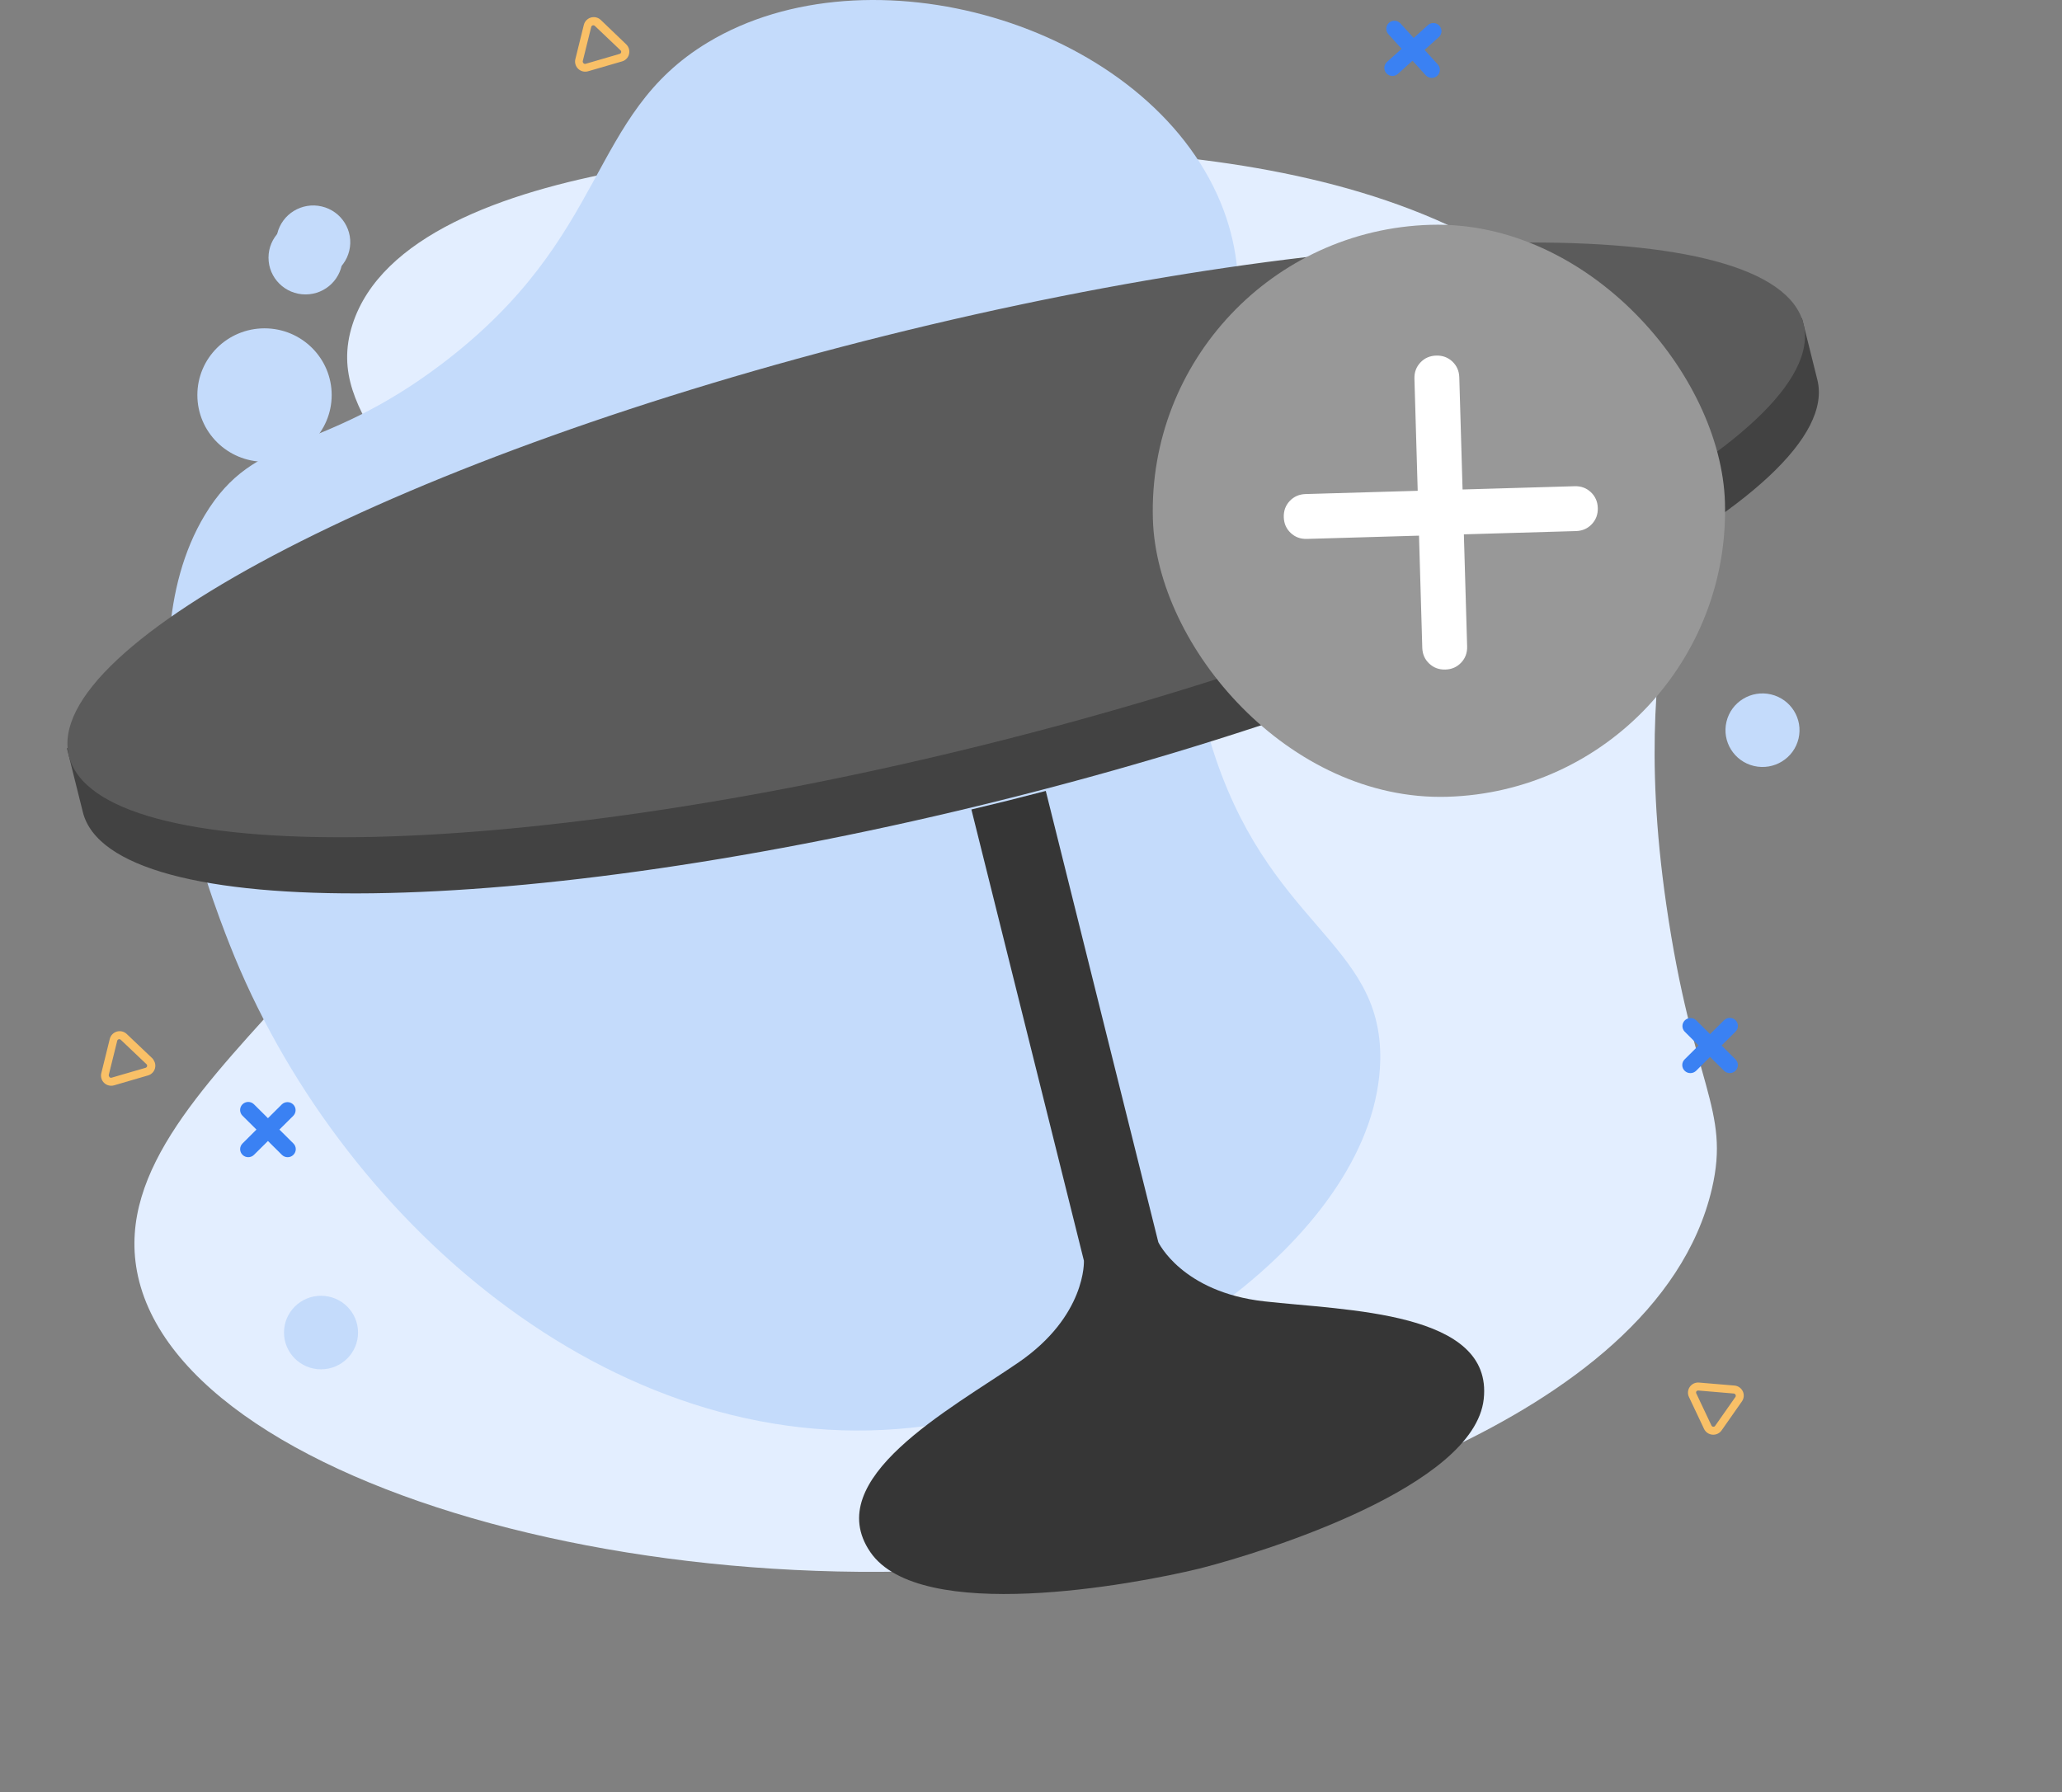 <svg width="245" height="213" viewBox="0 0 245 213" fill="none" xmlns="http://www.w3.org/2000/svg">
<rect x="0" y="0" width="245" height="213" fill="#808080" stroke="none"/>
<g style="mix-blend-mode:luminosity" clip-path="url(#clip0_415_10388)">
<path d="M54.198 73.757C51.676 55.857 38.173 50.013 41.891 38.532C48.644 17.665 99.563 17.54 107.87 17.495C134.835 17.414 178.576 17.289 196.507 48.315C204.769 62.612 192.704 71.106 197.985 107.514C201.117 129.123 205.627 131.734 203.402 141.27C196.679 170.056 147.415 181.256 140.353 182.865C87.775 194.817 21.316 178.154 16.273 151.063C11.778 126.828 59.201 109.248 54.198 73.757Z" fill="#E3EEFF"/>
<path d="M27.273 112.213C25.096 106.671 14.001 78.399 24.341 61.199C30.349 51.212 37.895 54.344 52.565 43.194C72.536 28.013 69.754 13.68 84.105 5.042C103.193 -6.464 135.225 2.64 144.585 23.046C153.634 42.777 135.075 59.099 143.834 88.21C150.439 110.114 164.23 111.774 163.997 125.936C163.655 146.36 134.575 166.885 108.281 169.665C72.461 173.455 39.953 144.498 27.273 112.213Z" fill="#C4DBFB"/>
<path d="M41.5 29.791C42.058 27.442 40.594 25.088 38.23 24.534C35.866 23.979 33.497 25.434 32.939 27.783C32.381 30.132 33.845 32.485 36.209 33.04C38.574 33.594 40.942 32.139 41.5 29.791Z" fill="#C4DBFB"/>
<path d="M31.429 54.874C35.836 54.874 39.409 51.325 39.409 46.946C39.409 42.568 35.836 39.018 31.429 39.018C27.022 39.018 23.45 42.568 23.45 46.946C23.45 51.325 27.022 54.874 31.429 54.874Z" fill="#C4DBFB"/>
<path d="M36.302 34.989C38.731 34.989 40.7 33.033 40.7 30.619C40.7 28.206 38.731 26.25 36.302 26.25C33.873 26.25 31.903 28.206 31.903 30.619C31.903 33.033 33.873 34.989 36.302 34.989Z" fill="#C4DBFB"/>
<path d="M38.142 162.724C40.572 162.724 42.541 160.767 42.541 158.354C42.541 155.941 40.572 153.984 38.142 153.984C35.713 153.984 33.744 155.941 33.744 158.354C33.744 160.767 35.713 162.724 38.142 162.724Z" fill="#C4DBFB"/>
<path d="M213.694 87.778C214.252 85.429 212.788 83.075 210.424 82.521C208.06 81.966 205.691 83.421 205.133 85.77C204.575 88.119 206.039 90.472 208.403 91.027C210.767 91.581 213.136 90.126 213.694 87.778Z" fill="#C4DBFB"/>
<path d="M33.199 134.234L34.859 132.586C35.031 132.404 35.125 132.164 35.121 131.915C35.118 131.666 35.016 131.428 34.839 131.252C34.662 131.076 34.423 130.975 34.172 130.972C33.921 130.968 33.679 131.062 33.497 131.232L31.837 132.881L30.178 131.232C29.997 131.052 29.752 130.951 29.496 130.95C29.241 130.95 28.995 131.051 28.814 131.23C28.632 131.409 28.53 131.653 28.53 131.907C28.529 132.161 28.631 132.405 28.811 132.586L30.471 134.234L28.816 135.883C28.726 135.972 28.655 136.077 28.606 136.193C28.557 136.309 28.532 136.434 28.532 136.56C28.532 136.685 28.557 136.81 28.606 136.926C28.655 137.042 28.726 137.148 28.816 137.236C28.997 137.415 29.242 137.516 29.497 137.516C29.752 137.516 29.997 137.415 30.178 137.236L31.837 135.592L33.492 137.236C33.582 137.326 33.689 137.396 33.807 137.445C33.924 137.493 34.05 137.517 34.178 137.517C34.304 137.518 34.43 137.493 34.547 137.445C34.664 137.397 34.77 137.326 34.859 137.236C34.949 137.148 35.02 137.042 35.069 136.926C35.118 136.81 35.143 136.685 35.143 136.56C35.143 136.434 35.118 136.309 35.069 136.193C35.02 136.077 34.949 135.972 34.859 135.883L33.199 134.234Z" fill="#3A81F3"/>
<path d="M204.552 124.242L206.212 122.593C206.392 122.413 206.493 122.169 206.493 121.915C206.492 121.661 206.39 121.417 206.209 121.237C206.028 121.058 205.782 120.958 205.526 120.958C205.27 120.958 205.025 121.06 204.845 121.24L203.185 122.889L201.526 121.24C201.343 121.069 201.101 120.976 200.851 120.979C200.6 120.983 200.361 121.083 200.183 121.259C200.006 121.436 199.905 121.673 199.901 121.922C199.898 122.171 199.992 122.412 200.164 122.593L201.823 124.242L200.164 125.891C200.074 125.979 200.002 126.084 199.954 126.201C199.905 126.317 199.88 126.441 199.88 126.567C199.88 126.693 199.905 126.817 199.954 126.934C200.002 127.05 200.074 127.155 200.164 127.244C200.253 127.333 200.359 127.405 200.476 127.453C200.593 127.501 200.718 127.525 200.845 127.524C200.972 127.525 201.098 127.5 201.216 127.452C201.334 127.404 201.441 127.333 201.531 127.244L203.185 125.6L204.845 127.244C205.025 127.423 205.27 127.524 205.526 127.524C205.781 127.524 206.026 127.423 206.206 127.244C206.296 127.155 206.368 127.05 206.417 126.934C206.465 126.817 206.49 126.693 206.49 126.567C206.49 126.441 206.465 126.317 206.417 126.201C206.368 126.084 206.296 125.979 206.206 125.891L204.552 124.242Z" fill="#3A81F3"/>
<path d="M169.265 5.928L171.005 4.365C171.175 4.189 171.271 3.956 171.274 3.713C171.278 3.47 171.188 3.234 171.024 3.054C170.859 2.873 170.632 2.761 170.389 2.741C170.145 2.72 169.902 2.792 169.709 2.942L167.969 4.51L166.395 2.781C166.31 2.688 166.208 2.612 166.093 2.558C165.979 2.504 165.855 2.472 165.729 2.466C165.602 2.459 165.476 2.478 165.356 2.52C165.237 2.562 165.127 2.627 165.033 2.711C164.939 2.795 164.863 2.897 164.808 3.011C164.754 3.124 164.722 3.247 164.716 3.373C164.709 3.499 164.728 3.624 164.77 3.743C164.812 3.862 164.878 3.971 164.963 4.064L166.536 5.798L164.801 7.357C164.706 7.44 164.629 7.542 164.574 7.656C164.519 7.769 164.488 7.893 164.481 8.018C164.475 8.144 164.493 8.27 164.536 8.389C164.579 8.508 164.645 8.617 164.73 8.71C164.815 8.804 164.917 8.88 165.031 8.934C165.146 8.989 165.27 9.02 165.396 9.025C165.523 9.032 165.65 9.014 165.769 8.972C165.889 8.93 165.998 8.864 166.092 8.78L167.833 7.216L169.401 8.945C169.576 9.131 169.816 9.244 170.072 9.261C170.262 9.269 170.451 9.221 170.614 9.123C170.777 9.025 170.907 8.881 170.988 8.71C171.07 8.539 171.098 8.348 171.071 8.161C171.043 7.973 170.961 7.798 170.834 7.657L169.265 5.928Z" fill="#3A81F3"/>
<path d="M36.352 80.683L38.012 79.034C38.192 78.854 38.293 78.61 38.293 78.356C38.292 78.102 38.19 77.858 38.009 77.679C37.828 77.499 37.582 77.399 37.326 77.399C37.071 77.4 36.825 77.501 36.645 77.681L34.985 79.33L33.326 77.676C33.143 77.505 32.901 77.412 32.651 77.415C32.4 77.419 32.161 77.519 31.983 77.696C31.806 77.872 31.705 78.109 31.701 78.359C31.698 78.608 31.792 78.848 31.964 79.029L33.623 80.678L31.964 82.327C31.785 82.507 31.684 82.75 31.684 83.003C31.684 83.257 31.785 83.5 31.964 83.68C32.145 83.859 32.391 83.96 32.647 83.96C32.904 83.96 33.149 83.859 33.331 83.68L34.985 82.036L36.645 83.68C36.827 83.851 37.069 83.944 37.32 83.941C37.57 83.937 37.81 83.836 37.987 83.66C38.164 83.484 38.265 83.246 38.269 82.998C38.273 82.749 38.178 82.508 38.007 82.327L36.352 80.683Z" fill="#3A81F3"/>
<path d="M18.28 126.021C18.364 126.156 18.42 126.306 18.444 126.463C18.468 126.619 18.46 126.779 18.421 126.933C18.371 127.138 18.267 127.327 18.12 127.479C17.973 127.631 17.788 127.742 17.584 127.8L13.549 128.978C13.345 129.036 13.129 129.041 12.923 128.99C12.717 128.94 12.528 128.837 12.375 128.691C12.222 128.546 12.11 128.363 12.05 128.161C11.991 127.958 11.986 127.744 12.035 127.539L13.044 123.46C13.095 123.254 13.199 123.065 13.346 122.912C13.493 122.759 13.679 122.648 13.883 122.589C14.088 122.53 14.305 122.525 14.512 122.576C14.719 122.627 14.909 122.732 15.062 122.879L18.113 125.78C18.179 125.853 18.235 125.934 18.28 126.021ZM12.974 127.955C12.985 127.974 12.998 127.991 13.014 128.005C13.046 128.037 13.085 128.06 13.129 128.07C13.173 128.081 13.218 128.079 13.261 128.066L17.296 126.893C17.34 126.88 17.379 126.857 17.411 126.824C17.442 126.792 17.464 126.752 17.475 126.708C17.486 126.664 17.485 126.618 17.472 126.575C17.459 126.532 17.435 126.493 17.402 126.462L14.351 123.565C14.319 123.534 14.279 123.511 14.236 123.5C14.192 123.489 14.146 123.49 14.103 123.502C14.06 123.514 14.021 123.538 13.99 123.57C13.959 123.602 13.937 123.642 13.927 123.686L12.918 127.76C12.915 127.796 12.92 127.832 12.933 127.866C12.947 127.9 12.967 127.931 12.994 127.955H12.974Z" fill="#F9C067"/>
<path d="M74.6 5.513C74.684 5.648 74.74 5.799 74.764 5.957C74.788 6.114 74.781 6.275 74.741 6.43C74.693 6.635 74.591 6.824 74.444 6.976C74.298 7.129 74.113 7.239 73.909 7.297L69.874 8.469C69.67 8.528 69.454 8.532 69.249 8.482C69.043 8.432 68.854 8.329 68.7 8.183C68.547 8.037 68.435 7.854 68.376 7.652C68.316 7.45 68.311 7.236 68.361 7.031L69.369 2.957C69.42 2.751 69.524 2.563 69.671 2.41C69.818 2.257 70.002 2.145 70.207 2.085C70.41 2.024 70.627 2.019 70.833 2.069C71.04 2.119 71.229 2.223 71.382 2.37L74.408 5.272C74.481 5.345 74.545 5.426 74.6 5.513ZM69.294 7.467C69.305 7.488 69.32 7.507 69.339 7.522C69.371 7.553 69.411 7.575 69.454 7.585C69.498 7.596 69.543 7.595 69.586 7.582L73.621 6.405C73.665 6.393 73.705 6.37 73.736 6.338C73.768 6.306 73.79 6.266 73.801 6.223C73.812 6.179 73.811 6.134 73.798 6.091C73.785 6.048 73.76 6.009 73.727 5.979L70.676 3.077C70.642 3.047 70.602 3.025 70.558 3.014C70.513 3.004 70.467 3.005 70.424 3.017C70.38 3.03 70.341 3.054 70.31 3.086C70.279 3.119 70.258 3.159 70.247 3.202L69.238 7.277C69.234 7.31 69.236 7.345 69.246 7.378C69.255 7.41 69.272 7.441 69.294 7.467Z" fill="#F9C067"/>
<path d="M204.345 170.211C204.203 170.33 204.036 170.415 203.856 170.459C203.675 170.504 203.487 170.507 203.306 170.467C203.125 170.428 202.955 170.348 202.81 170.233C202.664 170.118 202.548 169.972 202.469 169.805L200.673 166.006C200.583 165.816 200.545 165.604 200.563 165.394C200.581 165.184 200.654 164.983 200.775 164.81C200.896 164.637 201.061 164.498 201.253 164.408C201.445 164.318 201.657 164.28 201.868 164.298L206.08 164.653C206.292 164.67 206.496 164.743 206.67 164.863C206.845 164.984 206.984 165.148 207.074 165.339C207.165 165.531 207.202 165.742 207.184 165.953C207.165 166.163 207.09 166.365 206.968 166.538L204.557 169.98C204.498 170.067 204.427 170.145 204.345 170.211ZM201.601 165.3L201.556 165.35C201.533 165.389 201.521 165.433 201.521 165.478C201.521 165.523 201.533 165.567 201.556 165.605L203.351 169.404C203.37 169.445 203.4 169.48 203.437 169.506C203.474 169.531 203.518 169.546 203.563 169.549C203.607 169.554 203.652 169.545 203.692 169.526C203.732 169.507 203.766 169.477 203.79 169.439L206.206 165.996C206.229 165.959 206.242 165.915 206.242 165.871C206.242 165.827 206.229 165.784 206.206 165.746C206.188 165.705 206.16 165.67 206.123 165.644C206.087 165.618 206.044 165.603 205.999 165.6L201.788 165.245C201.754 165.241 201.721 165.244 201.689 165.254C201.657 165.263 201.627 165.279 201.601 165.3Z" fill="#F9C067"/>
<path d="M204.204 63.73C204.157 63.882 204.08 64.023 203.977 64.144C203.874 64.266 203.747 64.365 203.604 64.436C203.415 64.533 203.204 64.578 202.993 64.567C202.781 64.557 202.576 64.491 202.398 64.376L198.867 62.101C198.689 61.986 198.544 61.827 198.448 61.639C198.351 61.451 198.306 61.241 198.316 61.031C198.327 60.82 198.394 60.616 198.509 60.438C198.624 60.261 198.784 60.117 198.973 60.021L202.731 58.102C202.92 58.005 203.132 57.961 203.344 57.971C203.556 57.982 203.762 58.048 203.94 58.163C204.119 58.278 204.264 58.437 204.36 58.625C204.457 58.813 204.502 59.023 204.491 59.234L204.279 63.424C204.27 63.529 204.244 63.632 204.204 63.73ZM199.261 61.008C199.259 61.032 199.259 61.055 199.261 61.078C199.259 61.123 199.27 61.168 199.291 61.207C199.312 61.247 199.343 61.28 199.382 61.304L202.913 63.579C202.952 63.602 202.996 63.613 203.041 63.613C203.086 63.613 203.131 63.602 203.17 63.579C203.21 63.56 203.244 63.53 203.268 63.493C203.292 63.456 203.305 63.413 203.306 63.369L203.518 59.174C203.519 59.13 203.51 59.086 203.489 59.047C203.469 59.007 203.439 58.973 203.402 58.949C203.362 58.927 203.318 58.916 203.273 58.916C203.228 58.916 203.184 58.927 203.145 58.949L199.387 60.863C199.327 60.893 199.282 60.946 199.261 61.008Z" fill="#F9C067"/>
</g>
<g style="mix-blend-mode:luminosity">
<path d="M150.199 154.645C140.419 153.545 137.627 147.616 137.627 147.616L124.257 93.991L119.844 95.12L115.418 96.195L128.788 149.82C128.788 149.82 129.098 156.368 120.987 161.928C112.868 167.49 97.473 175.748 103.401 184.433C109.275 193.053 134.716 188.298 142.506 186.404C142.506 186.404 142.57 186.388 142.598 186.381C142.626 186.375 142.663 186.365 142.69 186.358C150.455 184.364 175.153 176.628 176.292 166.259C177.44 155.81 159.97 155.746 150.199 154.645Z" fill="#363636"/>
<path d="M211.855 40.257C198.532 32.181 155.654 34.375 106.836 46.546C58.018 58.718 18.39 77.252 10.947 90.672L7.943 88.883L9.845 96.513C13.188 109.92 62.031 109.286 118.941 95.097C175.851 80.908 219.275 58.536 215.932 45.13L214.101 37.786L211.846 40.259L211.855 40.257Z" fill="#424242"/>
<path d="M117.286 88.424C174.196 74.235 217.621 51.868 214.28 38.466C210.938 25.064 162.095 25.703 105.186 39.892C48.276 54.081 4.851 76.448 8.192 89.85C11.534 103.252 60.377 102.613 117.286 88.424Z" fill="#5B5B5B"/>
<rect x="135.991" y="27.706" width="68" height="68" rx="34" transform="rotate(-1.67 135.991 27.706)" fill="#989898"/>
<path d="M171.733 79.567C170.978 79.589 170.338 79.351 169.813 78.855C169.287 78.36 169.012 77.734 168.99 76.979L168.602 63.654L155.277 64.043C154.522 64.065 153.881 63.827 153.354 63.33C152.829 62.835 152.556 62.21 152.534 61.455C152.512 60.7 152.748 60.059 153.243 59.533C153.74 59.008 154.366 58.734 155.121 58.712L168.447 58.324L168.058 44.999C168.036 44.244 168.274 43.603 168.77 43.076C169.265 42.551 169.891 42.278 170.646 42.256C171.401 42.234 172.042 42.471 172.568 42.965C173.093 43.462 173.366 44.088 173.388 44.843L173.777 58.169L187.102 57.78C187.857 57.758 188.497 57.995 189.022 58.49C189.548 58.987 189.823 59.613 189.845 60.368C189.867 61.123 189.629 61.763 189.133 62.288C188.638 62.814 188.012 63.088 187.257 63.11L173.932 63.499L174.32 76.824C174.342 77.579 174.106 78.219 173.611 78.744C173.114 79.27 172.488 79.545 171.733 79.567Z" fill="white"/>
</g>
<defs>
<clipPath id="clip0_415_10388">
<rect width="201.823" height="194" fill="white" transform="translate(12)"/>
</clipPath>
</defs>
</svg>
